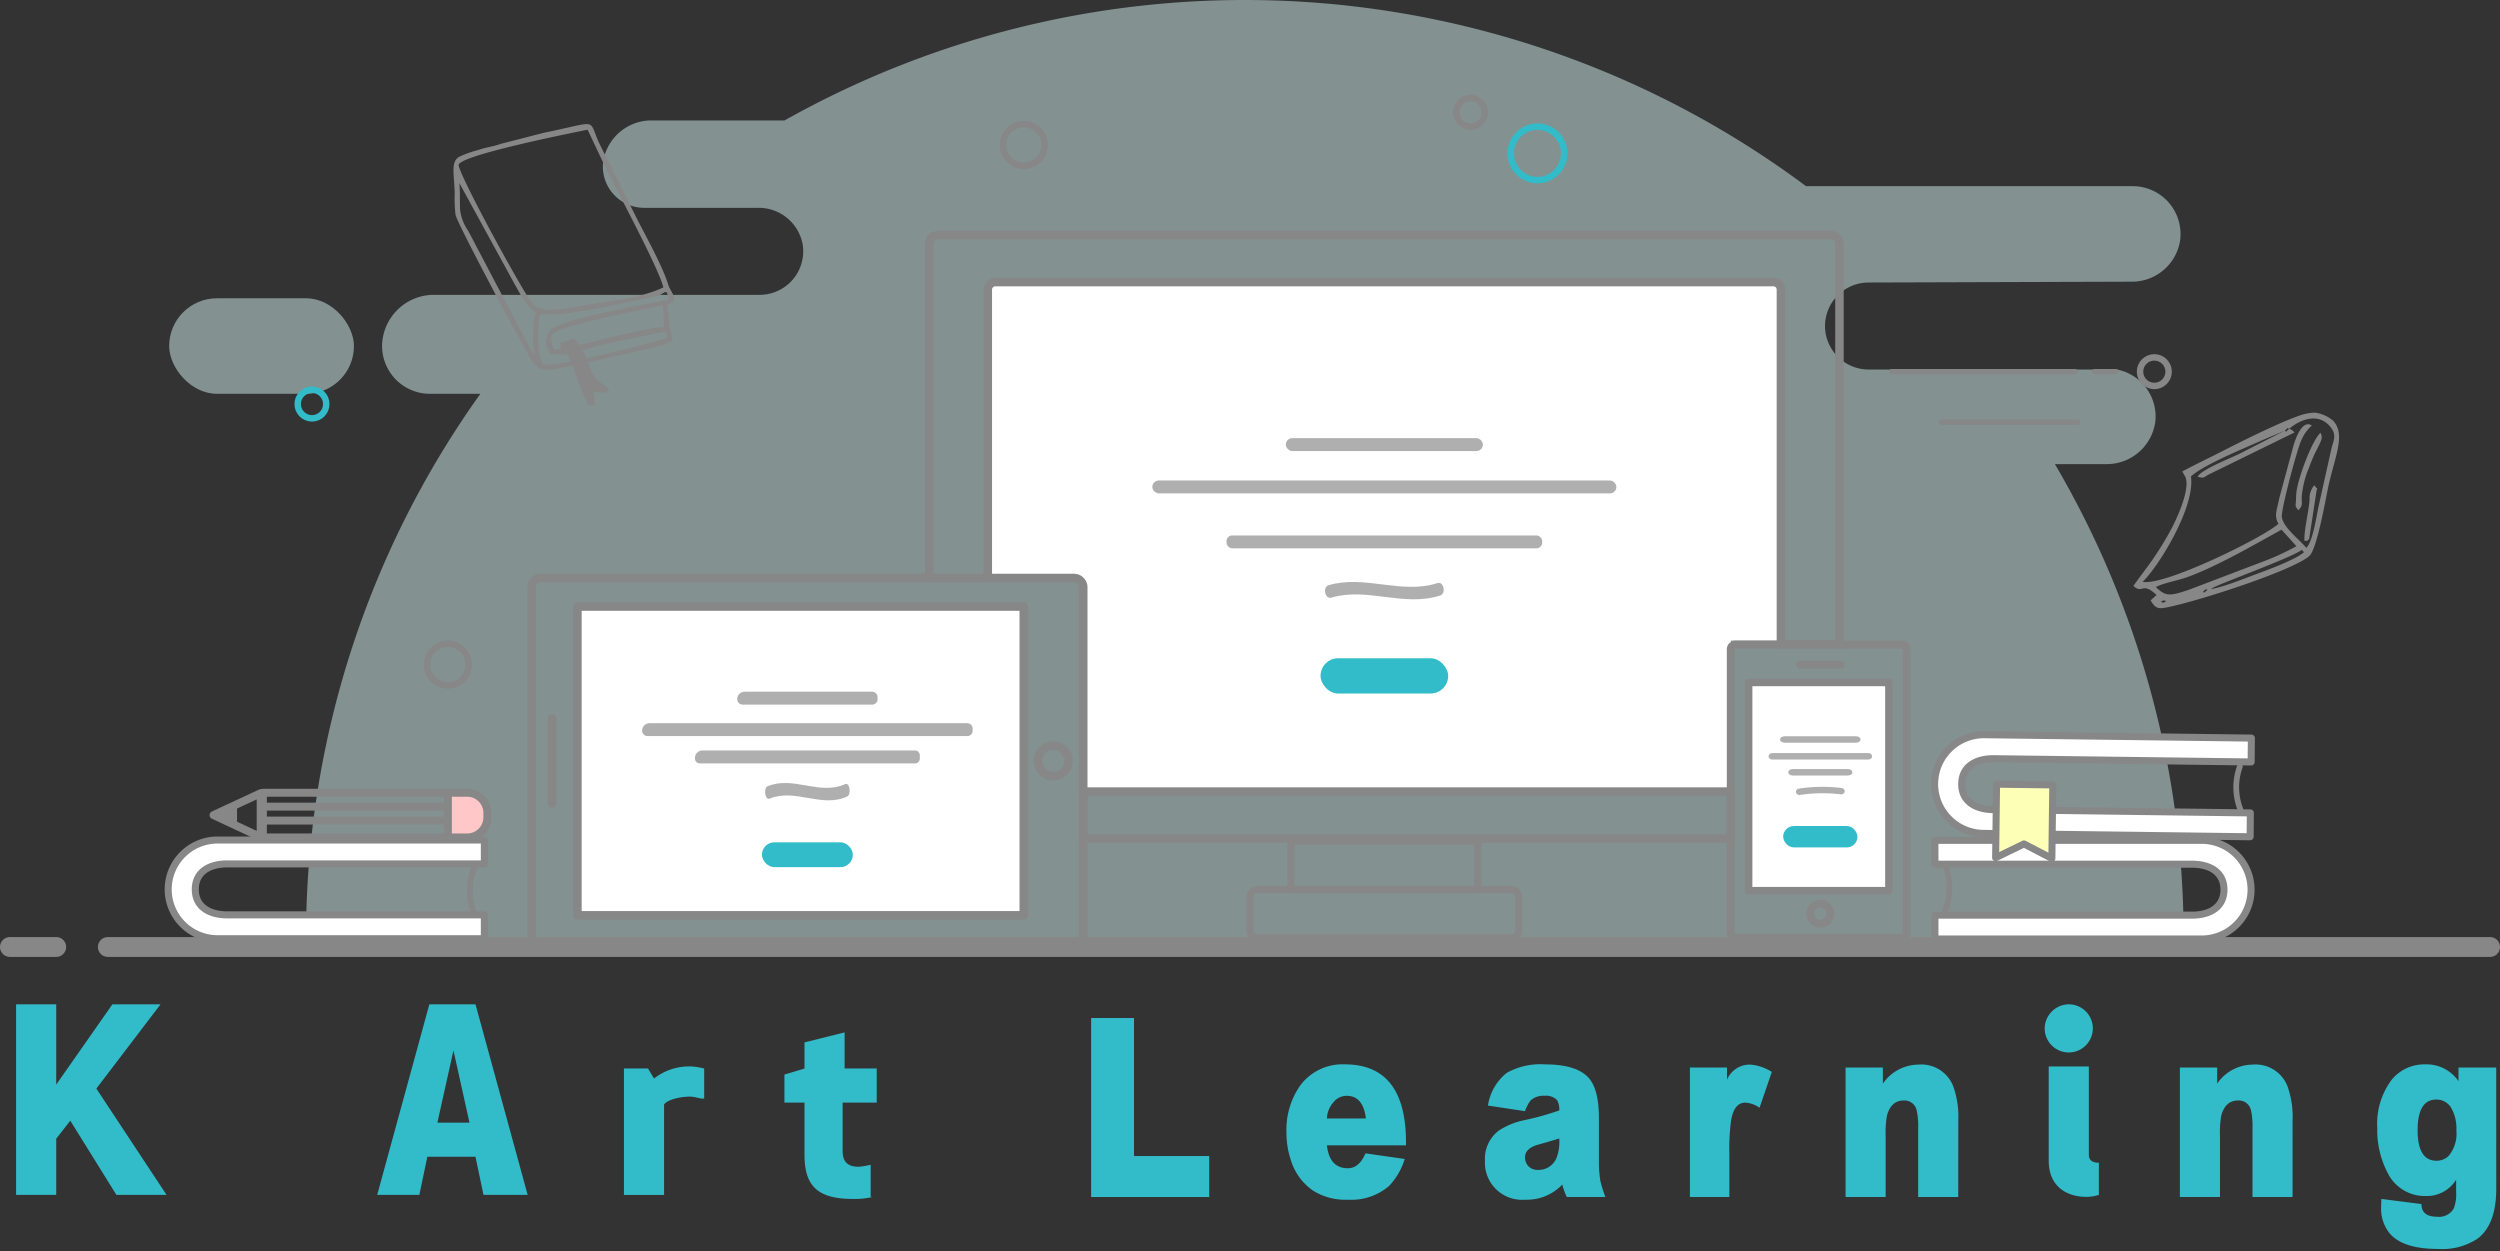 <svg xmlns="http://www.w3.org/2000/svg" width="387.645" height="194" viewBox="0 0 387.645 194">
  <rect x="0" y="0" width="387.645" height="194" fill="#333333" stroke="none"/>
  <g id="image_login" transform="translate(-417.461 -443)">
    <g id="Group_150" data-name="Group 150" transform="translate(-610.731 280.609)">
      <path id="Path_126" data-name="Path 126" d="M1366.786,307.964a144.891,144.891,0,0,0-19.965-73.609h7.939a7.592,7.592,0,0,0,7.635-6.607,7.425,7.425,0,0,0-5.954-8.064c-.04,0-.078.006-.119.006h-38.4a6.767,6.767,0,0,1-6.747-6.747h0a6.766,6.766,0,0,1,6.747-6.746l40.752-.129a7.557,7.557,0,0,0,7.538-6.234,7.424,7.424,0,0,0-7.314-8.577h-50.665a145.65,145.65,0,0,0-158.392-10.19H1129.3a7.575,7.575,0,0,0-7.582,6.383c-.006.051-.013.1-.019.152a6.4,6.4,0,0,0,6.426,7.016h17.616a6.92,6.92,0,0,1,6.939,5.839,6.764,6.764,0,0,1-6.686,7.654h-50.881a8.062,8.062,0,0,0-7.66,7.408,7.424,7.424,0,0,0,7.386,7.935h7.838a144.908,144.908,0,0,0-27.033,84.51Z" fill="#e1ffff" opacity="0.46"/>
      <g id="Group_140" data-name="Group 140">
        <g id="Group_15" data-name="Group 15">
          <g id="Group_14" data-name="Group 14">
            <path id="Path_1" data-name="Path 1" d="M1215.688,348H1197.38V320.244h6.647v21.4h11.661Z" fill="#32bcc9"/>
            <path id="Path_2" data-name="Path 2" d="M1246.2,339.981h-12.262q.4,3.552,3.241,3.556,1.769,0,2.738-2.309l6.085.87a10.425,10.425,0,0,1-2.441,4.2,8.95,8.95,0,0,1-6.345,2.116,9.432,9.432,0,0,1-5.412-1.4,8.861,8.861,0,0,1-3.439-4.69,13.447,13.447,0,0,1-.7-4.348,12.006,12.006,0,0,1,2.1-7.222,8.152,8.152,0,0,1,6.95-3.325Q1246.371,327.429,1246.2,339.981Zm-6.214-4.158q-.432-3.525-2.975-3.517a2.63,2.63,0,0,0-2.106,1.058,4,4,0,0,0-.966,2.458Z" fill="#32bcc9"/>
            <path id="Path_3" data-name="Path 3" d="M1277.12,348h-5.981a10.517,10.517,0,0,1-.7-1.931,7.585,7.585,0,0,1-5.748,2.345,5.766,5.766,0,0,1-6.234-5.255,5.968,5.968,0,0,1-.013-.79,5.49,5.49,0,0,1,2.171-4.689,11.474,11.474,0,0,1,3.91-1.591,45.049,45.049,0,0,0,5.447-1.517,3.015,3.015,0,0,0-.337-1.59,2.34,2.34,0,0,0-1.938-.679,2.927,2.927,0,0,0-2.17.716,5.915,5.915,0,0,0-.868,1.665l-5.748-.866a8.015,8.015,0,0,1,2.908-5.067,10.676,10.676,0,0,1,5.91-1.319q5.045,0,6.884,2.193,1.5,1.777,1.506,6.162v6.582a17.637,17.637,0,0,0,.23,3.172A23.306,23.306,0,0,0,1277.12,348Zm-7.151-9.036v-.043q-.836.261-3.077.9-2.235.568-2.237,2.044a2.064,2.064,0,0,0,.4,1.209,1.934,1.934,0,0,0,1.6.719,3,3,0,0,0,2.84-1.742,6.823,6.823,0,0,0,.469-3.092Z" fill="#32bcc9"/>
            <path id="Path_4" data-name="Path 4" d="M1302.923,328.6l-1.9,5.558a4.211,4.211,0,0,0-2.207-.793q-1.734,0-2.206,2.758a33.454,33.454,0,0,0-.266,5.3V348h-6.116V327.92h5.749v1.888a3.833,3.833,0,0,1,3.573-2.344A7.215,7.215,0,0,1,1302.923,328.6Z" fill="#32bcc9"/>
            <path id="Path_5" data-name="Path 5" d="M1331.834,348h-6.215v-10.62a11.528,11.528,0,0,0-.233-2.834,1.937,1.937,0,0,0-2-1.517q-1.974,0-2.607,2.345a15.444,15.444,0,0,0-.2,3.213V348h-6.216V327.92h5.783v2.495a6.768,6.768,0,0,1,5.517-2.949,5.3,5.3,0,0,1,5.379,3.326,14.03,14.03,0,0,1,.8,5.369Z" fill="#32bcc9"/>
            <path id="Path_6" data-name="Path 6" d="M1383.672,348h-6.214v-10.62a11.583,11.583,0,0,0-.234-2.834,1.93,1.93,0,0,0-2-1.517q-1.974,0-2.607,2.345a15.511,15.511,0,0,0-.2,3.213V348H1366.2V327.92h5.779v2.495a6.766,6.766,0,0,1,5.516-2.949,5.305,5.305,0,0,1,5.379,3.326,14.088,14.088,0,0,1,.8,5.369Z" fill="#32bcc9"/>
            <path id="Path_7" data-name="Path 7" d="M1415.256,346.712q0,5.556-2.909,7.748a9.99,9.99,0,0,1-6.147,1.589q-5.283,0-7.384-2.309a6.089,6.089,0,0,1-1.406-4.309c0-.275.013-.656.035-1.135l6.214.793q0,1.965,2.408,1.966a2.613,2.613,0,0,0,2.6-1.284,6.062,6.062,0,0,0,.37-2.495v-1.964a5.341,5.341,0,0,1-4.713,2.532,6.416,6.416,0,0,1-5.947-3.667,14.286,14.286,0,0,1-1.571-6.881,11.363,11.363,0,0,1,2.24-7.488,6.522,6.522,0,0,1,5.179-2.379,6.027,6.027,0,0,1,5.179,2.607V327.92h5.848Zm-6.185-9a6.441,6.441,0,0,0-.827-3.585,2.663,2.663,0,0,0-2.275-1.242q-2.907,0-2.906,4.763,0,4.729,2.94,4.727a2.69,2.69,0,0,0,1.838-.718,5.335,5.335,0,0,0,1.232-3.945Z" fill="#32bcc9"/>
          </g>
          <path id="Path_8" data-name="Path 8" d="M1348.969,318.12a3.732,3.732,0,1,1-3.732,3.732A3.782,3.782,0,0,1,1348.969,318.12Zm4.667,29.546a6.752,6.752,0,0,1-1.866.312c-3.422,0-5.91-1.866-5.91-5.6V327.759h6.222v13.687c0,.622.312,1.241,1.556,1.241Z" fill="#32bcc9"/>
        </g>
        <path id="Path_9" data-name="Path 9" d="M1039.088,336.161l-2.178,2.8v8.7h-6.222V318.12h6.222v12.444l8.709-12.443h7.466l-9.954,13.064,10.886,16.481h-7.776Z" fill="#32bcc9"/>
        <g id="Group_16" data-name="Group 16">
          <path id="Path_10" data-name="Path 10" d="M1086.679,347.666l8.088-29.55h7.152l8.089,29.55h-6.847l-1.242-5.91h-7.464l-1.241,5.91Zm9.332-11.2h4.977l-2.482-11.2Z" fill="#32bcc9"/>
          <path id="Path_11" data-name="Path 11" d="M1137.071,332.74c-.312,0-1.242-.311-1.866-.311-1.866,0-3.733.622-4.044,1.241v14h-6.222v-19.6h3.732l.934,1.556a8.825,8.825,0,0,1,5.91-1.866,11.015,11.015,0,0,1,1.866.312v4.666Z" fill="#32bcc9"/>
          <path id="Path_12" data-name="Path 12" d="M1163.512,347.982a11.666,11.666,0,0,1-3.11.312c-5.6,0-7.465-2.178-7.465-6.844v-8.088h-3.112v-4.355l3.11-.934v-4.049l6.222-1.556v5.6h4.977v5.288h-5.287v7.465c0,1.556.622,2.483,2.482,2.483a11.015,11.015,0,0,0,1.866-.312v4.977Z" fill="#32bcc9"/>
        </g>
      </g>
      <line id="Line_15" data-name="Line 15" x1="384.567" transform="translate(1029.731 309.228)" stroke-dasharray="369.387 8" stroke="#878787" stroke-linecap="round" stroke-linejoin="round" stroke-width="3.078" fill="none"/>
      <rect id="Rectangle_183" data-name="Rectangle 183" width="28.991" height="7.548" transform="translate(1228.352 292.792)" stroke-width="1.118" stroke="#878787" stroke-linecap="round" stroke-linejoin="round" fill="none"/>
      <rect id="Rectangle_184" data-name="Rectangle 184" width="41.667" height="7.466" rx="1.084" transform="translate(1222.015 300.34)" stroke-width="1.084" stroke="#878787" stroke-linecap="round" stroke-linejoin="round" fill="none"/>
      <path id="Path_127" data-name="Path 127" d="M1181.359,207.87v44.159h13.988a.8.8,0,0,1,.8.8v32.305h100.424V261.724h7.768V207.892a1.314,1.314,0,0,0-1.314-1.314H1182.651A1.293,1.293,0,0,0,1181.359,207.87Z" fill="#fff"/>
      <g id="Group_141" data-name="Group 141">
        <rect id="Rectangle_185" data-name="Rectangle 185" width="85.521" height="56.706" rx="1.345" transform="translate(1110.624 252.029)" stroke-width="1.345" stroke="#878787" stroke-linecap="round" stroke-linejoin="round" fill="none"/>
        <rect id="Rectangle_186" data-name="Rectangle 186" width="69.216" height="47.876" transform="translate(1117.723 256.443)" fill="#fff"/>
        <rect id="Rectangle_187" data-name="Rectangle 187" width="69.216" height="47.876" transform="translate(1117.723 256.443)" stroke-width="1.325" stroke="#878787" stroke-linecap="round" stroke-linejoin="round" fill="none"/>
        <line id="Line_16" data-name="Line 16" y2="13.156" transform="translate(1113.792 273.803)" fill="none" stroke="#878787" stroke-linecap="round" stroke-linejoin="round" stroke-width="1.345"/>
        <circle id="Ellipse_25" data-name="Ellipse 25" cx="2.366" cy="2.366" r="2.366" transform="translate(1189.141 278.016)" stroke-width="1.345" stroke="#878787" stroke-linecap="round" stroke-linejoin="round" fill="none"/>
      </g>
      <g id="Group_142" data-name="Group 142">
        <rect id="Rectangle_188" data-name="Rectangle 188" width="45.51" height="27.276" rx="0.68" transform="translate(1323.845 262.344) rotate(90)" stroke-width="1.24" stroke="#878787" stroke-linecap="round" stroke-linejoin="round" fill="none"/>
        <rect id="Rectangle_189" data-name="Rectangle 189" width="32.279" height="21.743" transform="translate(1321.078 268.219) rotate(90)" fill="#fff"/>
        <rect id="Rectangle_190" data-name="Rectangle 190" width="32.279" height="21.743" transform="translate(1321.078 268.219) rotate(90)" stroke-width="1.153" stroke="#878787" stroke-linecap="round" stroke-linejoin="round" fill="none"/>
        <line id="Line_17" data-name="Line 17" x1="6.328" transform="translate(1307.284 265.44)" fill="none" stroke="#878787" stroke-linecap="round" stroke-linejoin="round" stroke-width="1.231"/>
        <ellipse id="Ellipse_26" data-name="Ellipse 26" cx="1.546" cy="1.564" rx="1.546" ry="1.564" transform="translate(1308.902 302.509)" fill="none" stroke="#878787" stroke-linecap="round" stroke-linejoin="round" stroke-width="1.231"/>
      </g>
      <g id="Group_143" data-name="Group 143">
        <path id="Path_128" data-name="Path 128" d="M1369.59,292.692l-41.373,0v3.7l39.871,0c2.734,0,4.95,1.216,4.95,3.95h0c0,2.734-2.216,3.951-4.95,3.951h-39.87v3.7l41.373,0a7.647,7.647,0,0,0,7.647-7.647h0A7.648,7.648,0,0,0,1369.59,292.692Z" fill="#fff" stroke="#878787" stroke-linecap="round" stroke-linejoin="round" stroke-width="1.091"/>
        <path id="Path_129" data-name="Path 129" d="M1329.791,303.669a9.789,9.789,0,0,0,.152-6.74" fill="none" stroke="#878787" stroke-linecap="round" stroke-linejoin="round" stroke-width="0.9"/>
      </g>
      <g id="Group_144" data-name="Group 144">
        <path id="Path_130" data-name="Path 130" d="M1061.921,307.947l41.373,0v-3.7h-39.871c-2.733,0-4.95-1.216-4.95-3.95h0c0-2.734,2.216-3.951,4.95-3.951h39.871v-3.7l-41.373,0a7.646,7.646,0,0,0-7.647,7.647h0A7.647,7.647,0,0,0,1061.921,307.947Z" fill="#fff" stroke="#878787" stroke-linecap="round" stroke-linejoin="round" stroke-width="1.091"/>
        <path id="Path_131" data-name="Path 131" d="M1101.721,296.97a9.789,9.789,0,0,0-.152,6.74" fill="none" stroke="#878787" stroke-linecap="round" stroke-linejoin="round" stroke-width="0.9"/>
      </g>
      <g id="Group_145" data-name="Group 145">
        <path id="Path_132" data-name="Path 132" d="M1335.915,276.314l41.37.525-.035,3.7-39.867-.505c-2.734-.035-4.978,1.153-5.013,3.887h0c-.035,2.733,2.154,3.978,4.887,4.012l39.868.506-.034,3.7-41.37-.524a7.648,7.648,0,0,1-7.55-7.744h0A7.648,7.648,0,0,1,1335.915,276.314Z" fill="#fff" stroke="#878787" stroke-linecap="round" stroke-linejoin="round" stroke-width="1.091"/>
        <path id="Path_133" data-name="Path 133" d="M1375.572,287.874a9.454,9.454,0,0,1-.069-6.623" fill="none" stroke="#878787" stroke-linecap="round" stroke-linejoin="round" stroke-width="0.892"/>
        <path id="Path_134" data-name="Path 134" d="M1337.629,295.385l4.388-2.136,4.333,2.247.144-11.4-8.72-.11Z" fill="#fdffb6"/>
        <path id="Path_135" data-name="Path 135" d="M1337.629,295.385l4.388-2.136,4.333,2.247.144-11.4-8.72-.11Z" fill="none" stroke="#878787" stroke-linecap="round" stroke-linejoin="round" stroke-width="1.091"/>
      </g>
      <g id="Group_146" data-name="Group 146">
        <rect id="Rectangle_191" data-name="Rectangle 191" width="28.684" height="6.926" transform="translate(1068.956 285.317)" stroke-width="1.231" stroke="#878787" stroke-linecap="round" stroke-linejoin="round" fill="none"/>
        <path id="Rectangle_192" data-name="Rectangle 192" d="M0,0H2.993A3.131,3.131,0,0,1,6.124,3.131V3.8A3.131,3.131,0,0,1,2.993,6.926H0a0,0,0,0,1,0,0V0A0,0,0,0,1,0,0Z" transform="translate(1097.64 285.317)" fill="#ffc7c7"/>
        <path id="Rectangle_193" data-name="Rectangle 193" d="M0,0H2.993A3.131,3.131,0,0,1,6.124,3.131V3.8A3.131,3.131,0,0,1,2.993,6.926H0a0,0,0,0,1,0,0V0A0,0,0,0,1,0,0Z" transform="translate(1097.64 285.317)" fill="none" stroke="#878787" stroke-linecap="round" stroke-linejoin="round" stroke-width="1.231"/>
        <path id="Path_136" data-name="Path 136" d="M1061.748,288.781l1.6-.747,1.6-.747v2.988l-1.6-.747Z" fill="#878787"/>
        <path id="Path_137" data-name="Path 137" d="M1061.3,288.781l3.656-1.7,3.655-1.7v6.808l-3.655-1.7Z" fill="none" stroke="#878787" stroke-linecap="round" stroke-linejoin="round" stroke-width="1.231"/>
        <line id="Line_18" data-name="Line 18" x2="27.704" transform="translate(1069.274 287.469)" fill="none" stroke="#878787" stroke-linecap="round" stroke-linejoin="round" stroke-width="1.231"/>
        <line id="Line_19" data-name="Line 19" x2="27.704" transform="translate(1069.274 289.628)" fill="none" stroke="#878787" stroke-linecap="round" stroke-linejoin="round" stroke-width="1.231"/>
      </g>
      <g id="Group_147" data-name="Group 147">
        <path id="Path_138" data-name="Path 138" d="M1304.337,207.3v55.047h9.076V200.2a1.366,1.366,0,0,0-1.366-1.366h-138.4a1.367,1.367,0,0,0-1.366,1.366v51.825h9.077V207.3a1.172,1.172,0,0,1,1.172-1.172h120.634A1.172,1.172,0,0,1,1304.337,207.3Z" fill="none" stroke="#878787" stroke-linecap="round" stroke-linejoin="round" stroke-width="1.315"/>
        <rect id="Rectangle_194" data-name="Rectangle 194" width="100.425" height="7.286" transform="translate(1196.145 285.131)" stroke-width="1.315" stroke="#878787" stroke-linecap="round" stroke-linejoin="round" fill="none"/>
      </g>
      <g id="Group_148" data-name="Group 148">
        <rect id="Rectangle_195" data-name="Rectangle 195" width="71.956" height="2" rx="1" transform="translate(1206.87 236.894)" fill="#afafaf"/>
        <rect id="Rectangle_196" data-name="Rectangle 196" width="30.55" height="2" rx="1" transform="translate(1227.573 230.329)" fill="#afafaf"/>
        <rect id="Rectangle_197" data-name="Rectangle 197" width="19.792" height="5.47" rx="2.735" transform="translate(1232.952 264.459)" fill="#32bcc9"/>
        <rect id="Rectangle_198" data-name="Rectangle 198" width="48.949" height="2" rx="0.885" transform="translate(1218.373 245.416)" fill="#afafaf"/>
        <path id="Path_139" data-name="Path 139" d="M1251.076,252.8c-5.558,1.814-11.274-1.322-16.869.33-.982.29-.566,2.219.416,1.929,5.58-1.648,11.282,1.493,16.87-.331C1252.469,254.415,1252.055,252.485,1251.076,252.8Z" fill="#afafaf"/>
      </g>
      <g id="Group_149" data-name="Group 149">
        <path id="Rectangle_199" data-name="Rectangle 199" d="M1.156,0H50.409a.844.844,0,0,1,.844.844v.312A.844.844,0,0,1,50.409,2H.844A.844.844,0,0,1,0,1.156v0A1.156,1.156,0,0,1,1.156,0Z" transform="translate(1127.757 274.529)" fill="#afafaf"/>
        <path id="Rectangle_200" data-name="Rectangle 200" d="M1.156,0H20.917a.844.844,0,0,1,.844.844v.312A.844.844,0,0,1,20.917,2H.844A.844.844,0,0,1,0,1.156v0A1.156,1.156,0,0,1,1.156,0Z" transform="translate(1142.504 269.644)" fill="#afafaf"/>
        <rect id="Rectangle_201" data-name="Rectangle 201" width="14.097" height="3.85" rx="1.925" transform="translate(1146.335 292.998)" fill="#32bcc9"/>
        <path id="Rectangle_202" data-name="Rectangle 202" d="M1.156,0H34.119a.747.747,0,0,1,.747.747v.506A.747.747,0,0,1,34.119,2H.747A.747.747,0,0,1,0,1.253v-.1A1.156,1.156,0,0,1,1.156,0Z" transform="translate(1135.951 278.76)" fill="#afafaf"/>
        <path id="Path_140" data-name="Path 140" d="M1159.244,283.97c-3.958,1.815-8.03-1.322-12.015.331-.7.29-.4,2.219.3,1.928,3.974-1.648,8.036,1.494,12.016-.33C1160.237,285.58,1159.942,283.651,1159.244,283.97Z" fill="#afafaf"/>
      </g>
      <path id="Path_141" data-name="Path 141" d="M1315.907,276.553h-10.918c-1.036,0-1.037,1,0,1h10.918C1316.942,277.553,1316.944,276.553,1315.907,276.553Z" fill="#afafaf"/>
      <path id="Path_142" data-name="Path 142" d="M1317.841,279.162h-14.787c-.848,0-.849,1,0,1h14.787C1318.69,280.162,1318.691,279.162,1317.841,279.162Z" fill="#afafaf"/>
      <path id="Path_143" data-name="Path 143" d="M1314.641,281.64h-8.387c-1.034,0-1.036,1,0,1h8.387C1315.676,282.64,1315.678,281.64,1314.641,281.64Z" fill="#afafaf"/>
      <path id="Path_144" data-name="Path 144" d="M1313.688,284.569a24.547,24.547,0,0,0-6.626.111.5.5,0,0,0-.378.615.562.562,0,0,0,.666.35,23.477,23.477,0,0,1,6.338-.076.524.524,0,0,0,.541-.5C1314.229,284.77,1313.979,284.605,1313.688,284.569Z" fill="#afafaf"/>
      <rect id="Rectangle_203" data-name="Rectangle 203" width="11.522" height="3.316" rx="1.658" transform="translate(1304.687 290.473)" fill="#32bcc9"/>
      <path id="Path_145" data-name="Path 145" d="M1371.006,253.7c1.3-.021,5.9-1.873,7.1-2.312,1.564-.572,6.056-2.223,7.333-3.371l-.33-.366c-1.683,1.277-13.251,5.4-14.1,6.049Zm15.241-7.733c-.7.63-.016.116-.714.311-.178-1.242.683-4.777.777-6.413a3.1,3.1,0,0,1,.731-2.229c.739.975.426.107.316,1.064l-1.11,7.267Zm-1.681-4.451c.976-1.035.27-1.09.655-3.1a14.168,14.168,0,0,1,.768-2.924c.448-1.139.736-1.978,1.283-3.072.921-1.842,1.135-2.128.728-2.926-1.359,1.278-3.416,6.931-3.707,9.047-.072.529-.067,1-.1,1.565-.047.8-.2.663.375,1.415Zm-2.132-12.324c.37.005-.156.471.714-.311-.37-.006.157-.472-.714.311Zm.714-.311c1.559-1.339,4.528-2.719,6.473-.194.913,1.186.4,2.027.1,3.162l-2.071,9.309c-.293,1.5-.861,5.156-1.827,6.182-1.436-1.6-3.526-3.141-3.811-4.739-.166-.925,1.732-7.994,2.247-9.648.484-1.56.829-3.167,2.4-4.582-1.465-.955-2.48,1.925-2.81,2.99l-2.231,8.254c-.388,1.946-.847,2.711-.136,4-2.4,2.157-17.729,9.69-21.064,8.992,2.415-2.27,8.188-11.546,7.5-16.346,2.056-1.847,8.159-4.308,10.938-5.562l3.57-1.511-6.994,3.568c-1.2.607-6.024,2.481-6.47,3.561,1.186.3.8.073,1.944-.464l13.076-6.408c-.495-.465-.375-.383-.842-.568Zm-12.673,24.965.531-.146-.531.146Zm-.714.311c.37,0-.156.471.714-.311-.371-.006.156-.472-.714.311Zm-.532.145.532-.145-.532.145Zm-.531.146.531-.146-.531.146Zm-.531.147.531-.147-.531.147Zm-.531.145.531-.145-.531.145Zm-.531.146.531-.146-.531.146Zm-.531.147.531-.147-.531.147Zm-.531.145.531-.145-.531.145Zm-.532.147.532-.147Zm0,0Zm-.878.127Zm-.531.146.531-.146Zm0,0c-.629-.148-.244-.217-.879.128.628.148.243.217.879-.128Zm-.879.128Zm21.046-8.644a39.182,39.182,0,0,1-5.543,2.522l-11.039,4.2c-3.137,1.078-3.685,1.06-5.213-.381,1.145-.631,3.454-1.018,4.968-1.575,4.655-1.714,10.125-4.907,14.522-7.326l2.305,2.565Zm5.747-19.4c1.967,2.189.1,5.782-.853,10.421-.445,2.164-1.734,9.455-2.882,10.487-2.473,2.222-16.86,6.905-21.88,7.938-1.419.292-1.966.342-2.735-1.056l.916-.823c-2.306-2.175-2.137-.046-3.587-1.413,1.022-1.463,2.128-2.825,3.165-4.366a48.293,48.293,0,0,0,2.765-4.562c.82-1.543,2.949-6.161,2.118-7.993l-.471-.816c1.864-1.026,3.991-2.008,5.917-3,2.852-1.468,8.9-4.482,11.807-5.5a8.163,8.163,0,0,1,2.825-.625A5.349,5.349,0,0,1,1390.016,227.675Z" fill="#878787" fill-rule="evenodd"/>
      <rect id="Rectangle_204" data-name="Rectangle 204" width="28.652" height="14.81" rx="7.405" transform="translate(1054.422 208.643)" fill="#e1ffff" opacity="0.46"/>
      <line id="Line_20" data-name="Line 20" x2="28.461" transform="translate(1321.505 220.022)" fill="none" stroke="#878787" stroke-linecap="round" stroke-linejoin="round" stroke-width="0.836"/>
      <line id="Line_21" data-name="Line 21" x2="21.152" transform="translate(1329.193 227.848)" fill="none" stroke="#878787" stroke-linecap="round" stroke-linejoin="round" stroke-width="0.836"/>
      <line id="Line_22" data-name="Line 22" x2="3.285" transform="translate(1352.965 220.022)" fill="none" stroke="#878787" stroke-linecap="round" stroke-linejoin="round" stroke-width="0.836"/>
      <circle id="Ellipse_27" data-name="Ellipse 27" cx="2.217" cy="2.217" r="2.217" transform="translate(1360.02 217.804)" stroke-width="1" stroke="#878787" stroke-linecap="round" stroke-linejoin="round" fill="none"/>
      <circle id="Ellipse_28" data-name="Ellipse 28" cx="3.23" cy="3.23" r="3.23" transform="translate(1183.71 181.64)" stroke-width="1" stroke="#878787" stroke-linecap="round" stroke-linejoin="round" fill="none"/>
      <circle id="Ellipse_29" data-name="Ellipse 29" cx="3.23" cy="3.23" r="3.23" transform="translate(1094.411 262.21)" stroke-width="1" stroke="#878787" stroke-linecap="round" stroke-linejoin="round" fill="none"/>
      <circle id="Ellipse_30" data-name="Ellipse 30" cx="2.217" cy="2.217" r="2.217" transform="translate(1074.349 222.826)" fill="none" stroke="#32bcc9" stroke-miterlimit="10" stroke-width="1"/>
      <circle id="Ellipse_31" data-name="Ellipse 31" cx="2.217" cy="2.217" r="2.217" transform="translate(1253.997 177.593)" stroke-width="1" stroke="#878787" stroke-linecap="round" stroke-linejoin="round" fill="none"/>
      <circle id="Ellipse_32" data-name="Ellipse 32" cx="4.145" cy="4.145" r="4.145" transform="translate(1262.438 182.027)" fill="none" stroke="#32bcc9" stroke-miterlimit="10" stroke-width="1"/>
      <path id="Path_146" data-name="Path 146" d="M1118.55,216.691c1.064-.253,1.882-.635,3.291-.922l8.829-1.847c.846-.052.619-.221,1.053.717-.841.641-10.579,2.885-12.647,3.314l-.526-1.262Zm12.632-3.55c-.118-.969-.063-2.411-.245-3.4-3.309.687-12.689,2.533-15.755,3.75-1,.4-1.726.643-1.466,1.893.275,1.326.209,1.309,1.376,1.094a.563.563,0,0,0,0-.1l.035-.823c2.653-.784,1.732-1.1,2.827.333,2.25-.467,11.953-3.059,13.225-2.745Zm-18.3,2.649a3.055,3.055,0,0,1,.528-2.129c1.667-1.857,15.669-4.22,18.495-4.807-.437-2.1-.48-.82-2.167-.47l-8.817,1.83c-1.854.384-3.067.429-4.674.742-1.768.343-2.91.032-4.325.206a19.277,19.277,0,0,0-.042,6.446c.172.83.232.386.495,1.276a17.378,17.378,0,0,0,4.28-.428c-.512-1.1-.232-1.1-1.344-1.144-.6-.025-1.256-.01-1.888-.025-.233-1.013-.373-.693-.541-1.5Zm-13.468-25.023,8.567,15.665c.471.81.951,1.745,1.523,2.612a10.512,10.512,0,0,0,1.931,1.989c-.274.183-.381.061-.484,1.205-.041.459-.054,1.127-.072,1.666a11.634,11.634,0,0,0,.249,3.4,3.043,3.043,0,0,1-.984-1.4c-.315-.633-.512-.921-.867-1.58l-8.468-16.108a7.27,7.27,0,0,1-1.282-3.358c-.052-1.311.028-2.935-.113-4.089Zm-.109-2.736c-.309-1.493,17.832-5.08,20-5.531l2.87,6.07c1.69,3.381,8.33,15.773,8.873,18.392-3.543,1.64-8.03,2.107-11.855,2.689a36.811,36.811,0,0,1-5.46.777c-1.975.011-2.568-.358-3.566-1.821-1.706-2.5-10.406-18.361-10.866-20.576Zm-.474,7.685c.273,1.315,8.925,17.521,10.231,19.8,2.646,4.628,2.1,4.765,7.95,3.551a36.3,36.3,0,0,0,1.267,3.582c.152.411.519,1.318.742,1.77.383.774.387.967,1.347.849a6.019,6.019,0,0,0-.191-2.029c1.066-.131,1.708.3,2.47-.283-.686-1.366-2.415-.948-3.21-4.392l11.187-2.558a12.56,12.56,0,0,0,1.9-.847,19.33,19.33,0,0,1-.579-2.65,20.437,20.437,0,0,0-.345-2.906c2.193-.506.576-1.868.23-3.006-.924-3.05-3.718-7.956-5.186-10.911l-5.431-10.87c-2-4.146.213-3.647-8.707-1.833l-6.668,1.715c-1.153.428-2.33.532-3.482.952a16.485,16.485,0,0,0-3.007,1.073c-1.324.832-.7,2.834-.652,5.665A21.548,21.548,0,0,0,1098.828,195.716Z" fill="#878787" fill-rule="evenodd"/>
    </g>
    <g id="Rectangle_207" data-name="Rectangle 207" transform="translate(419 443)" fill="none" stroke="#707070" stroke-width="1" opacity="0">
      <rect width="386" height="194" stroke="none"/>
      <rect x="0.5" y="0.5" width="385" height="193" fill="none"/>
    </g>
  </g>
</svg>
